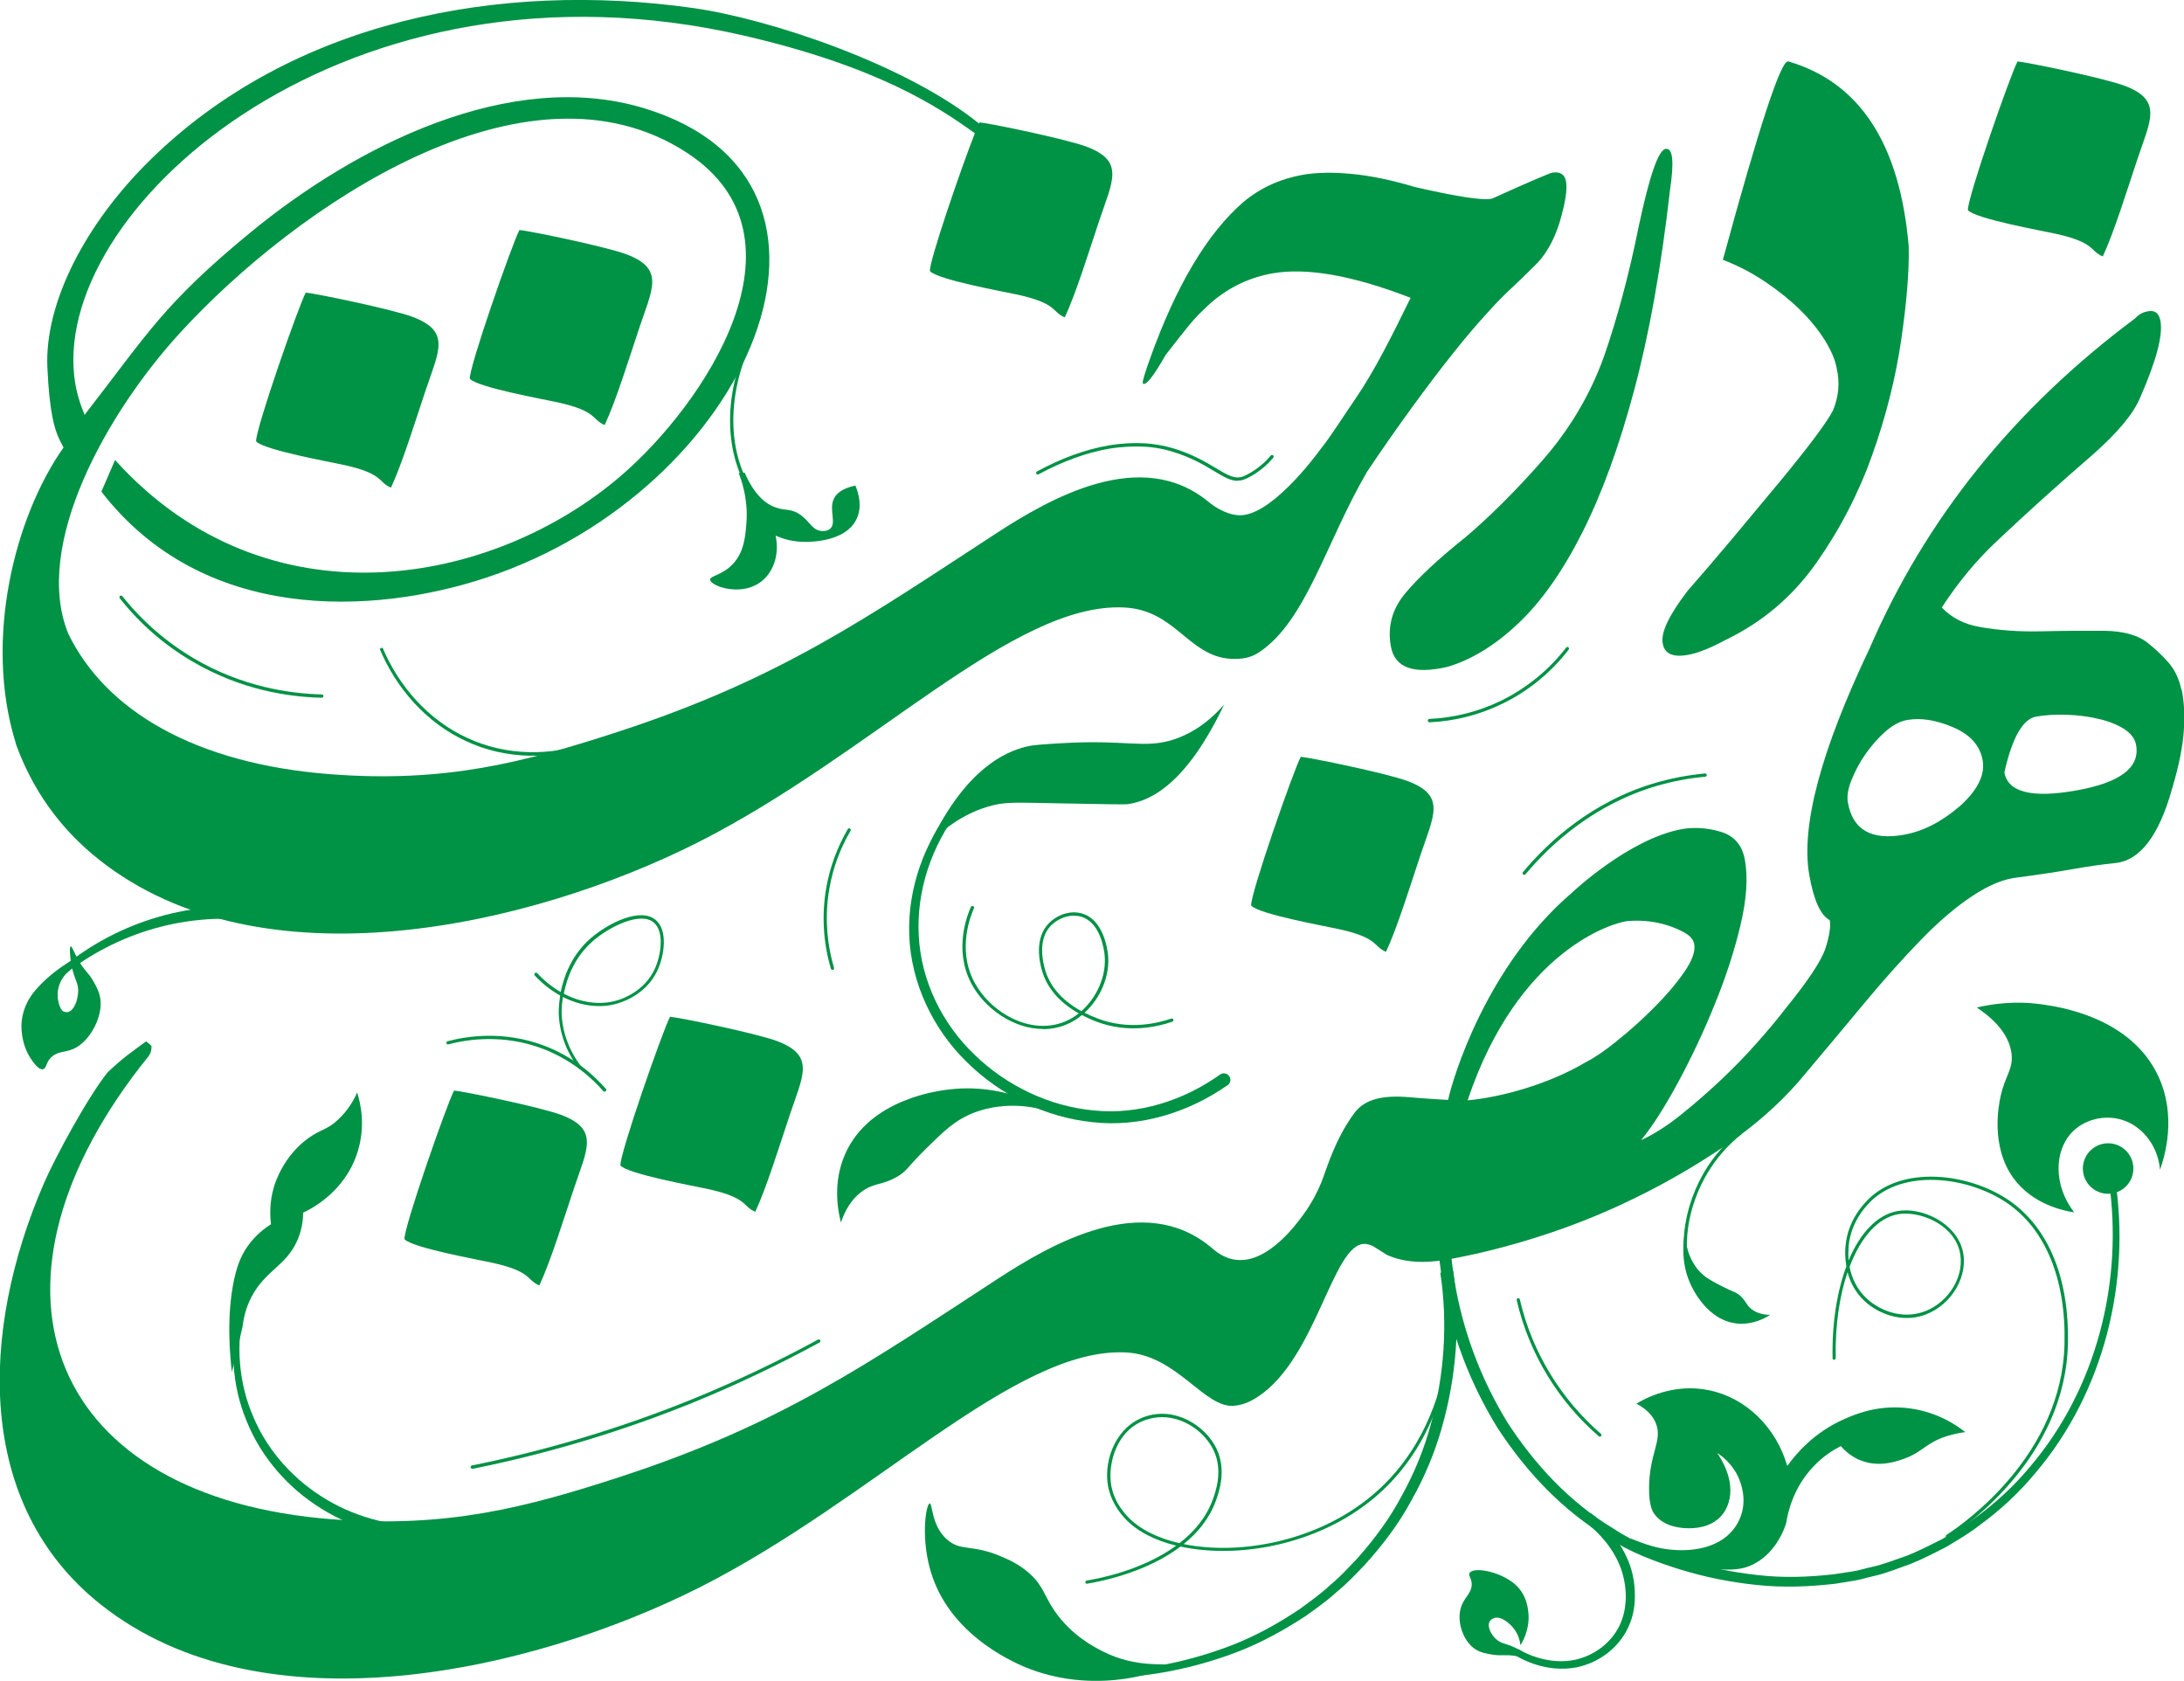 <svg xmlns="http://www.w3.org/2000/svg" id="Layer_2" data-name="Layer 2" viewBox="0 0 167.8 129.14"><defs><style>      .cls-1, .cls-2 {        fill: #009245;      }      .cls-2 {        fill-rule: evenodd;      }    </style></defs><g id="Layer_1-2" data-name="Layer 1"><path class="cls-2" d="m155.01,4.72c-.54.99-3.92,10.67-3.81,11.43.6.66,5.65,1.57,6.75,1.81,3.08.68,2.6,1.33,3.61,1.74.87-1.86,1.9-5.2,2.63-7.38,1.03-3.09,2.02-4.62-.98-5.74-1.59-.59-7.46-1.8-8.2-1.86"></path><path class="cls-1" d="m111.96,86.67c-.75,3.83-.83,7.8-.22,11.65.62,3.86,2.02,7.58,4.05,10.91,2.11,3.27,4.83,6.2,8.19,8.21,1.62,1.09,3.46,1.77,5.32,2.37,1.87.58,3.79.98,5.74,1.19,1.95.23,3.91.16,5.85-.06l1.45-.22c.48-.07.95-.23,1.42-.33.96-.2,1.86-.58,2.79-.89.9-.37,1.78-.81,2.65-1.25.84-.5,1.69-.99,2.47-1.58,1.58-1.14,3.04-2.47,4.29-3.98,5.11-5.98,7.21-14.26,6.06-22.03l.49-.07c1.21,7.89-.87,16.35-6.07,22.5-1.27,1.55-2.76,2.93-4.38,4.11-.8.62-1.66,1.12-2.53,1.64-.89.46-1.79.92-2.72,1.3-.95.33-1.88.73-2.86.94-.49.11-.97.27-1.47.35l-1.49.24c-1.99.23-4.02.31-6.02.09-2-.2-3.97-.6-5.89-1.19-1.9-.6-3.83-1.3-5.52-2.43-3.48-2.06-6.31-5.08-8.5-8.44-2.11-3.42-3.58-7.25-4.23-11.22-.65-3.97-.58-8.05.17-12l.98.19Z"></path><path class="cls-1" d="m111.65,97.62c.57,4.04.24,8.16-.87,12.05-.55,1.95-1.34,3.83-2.34,5.6-.96,1.79-2.2,3.41-3.55,4.91-.7.73-1.39,1.47-2.18,2.11-.74.69-1.58,1.27-2.4,1.86-1.69,1.11-3.47,2.08-5.36,2.8-3.77,1.42-7.81,2.13-11.85,1.93l.03-.51c3.94.16,7.92-.58,11.59-2.01,1.84-.72,3.57-1.69,5.2-2.79.79-.59,1.6-1.15,2.31-1.83.76-.62,1.42-1.36,2.1-2.07,1.3-1.47,2.48-3.06,3.39-4.8.95-1.72,1.7-3.55,2.21-5.44,1.04-3.78,1.32-7.8.73-11.65l.99-.16Z"></path><g><path class="cls-1" d="m112.47,41.37c-1.94,1.56-3.43,2.94-4.46,4.16-1.04,1.22-1.42,2.59-1.15,4.11.29,1.66,1.74,2.19,4.35,1.59,1.83-.54,3.64-1.64,5.41-3.31,1.78-1.67,3.42-3.99,4.93-6.97,1.51-2.98,2.85-6.64,4.01-10.99,1.16-4.34,2.08-9.47,2.75-15.37.33-2.2.21-3.25-.34-3.15-.56.1-1.24,2.08-2.06,5.93-.76,3.78-1.67,7.15-2.71,10.12-1.06,2.9-2.63,5.53-4.71,7.9-2.08,2.37-4.09,4.36-6.02,5.99Z"></path><path class="cls-1" d="m136.57,37.21c-1.18,1.42-2.33,2.8-3.45,4.14-1.12,1.34-2.28,2.69-3.46,4.04-1.39,1.82-2.04,3.14-1.92,3.98.11.84.76,1.15,1.94.94.76-.13,1.73-.52,2.9-1.15,2.83-1.36,5.16-3.34,6.99-5.94,1.83-2.61,3.26-5.39,4.31-8.36,1.05-2.97,1.78-5.9,2.2-8.8.42-2.89.61-5.26.57-7.12-.67-7.88-3.76-12.62-9.25-14.22-.54-.19-2.21,4.89-5.03,15.24,1.15.44,2.23,1,3.24,1.68,1.01.68,1.91,1.4,2.68,2.15.77.76,1.41,1.54,1.91,2.34.5.81.8,1.52.91,2.14.26,1.1.17,2.18-.28,3.26-.48.94-1.9,2.83-4.25,5.67Z"></path><path class="cls-1" d="m167.6,52.98c-.18-.83-.5-1.5-.95-2.03-.45-.53-.97-1.02-1.55-1.49-.76-.65-1.9-.98-3.44-1-1.54-.01-3.14,0-4.81.04-1.67.04-3.26-.07-4.77-.34-1.2-.21-2.16-.72-2.89-1.49,1.22-1.88,2.62-3.59,4.25-5.12,2.32-2.19,4.79-4.41,7.39-6.66,1.91-1.69,3.12-3.15,3.62-4.39,1.22-2.79,1.74-4.73,1.54-5.84-.1-.55-.38-.81-.83-.76-.46.04-.83.24-1.13.57-9.28,6.92-16.07,15.36-20.38,25.33-3.75,7.87-5.3,13.68-4.64,17.42.34,1.94.87,3.1,1.57,3.47.09.49-.02,1.2-.32,2.14-.3.95-1.33,2.5-3.09,4.67-.64.83-1.39,1.73-2.26,2.7-.86.97-1.79,1.92-2.77,2.84-.98.92-1.99,1.8-3.02,2.62-1.03.83-2.04,1.47-3.03,1.93.88-1.08,1.83-2.57,2.85-4.46,1.02-1.89,1.96-3.88,2.8-5.96.85-2.08,1.51-4.1,1.98-6.08.47-1.97.59-3.65.34-5.04-.2-1.11-.8-1.82-1.82-2.14-1.14-.36-2.27-.35-2.98-.22-4.12.73-8.54,4.94-8.54,4.94-6.54,5.62-9.11,14.22-9.46,15.87-.58-.04-1.55-.08-2.89-.2-2.06-.19-3.48.11-4.29,1.18-.81,1.07-1.53,2.48-2.15,4.23-.14.41-.28.78-.42,1.15-.26.62-.66,1.47-1.32,2.38-.55.76-2.73,3.78-5.15,3.55-1.03-.09-1.71-.73-2.02-.99-5.18-4.28-12.14-.31-16.39,2.46-9.98,6.51-16.6,11.15-28.93,15.18-7.33,2.39-13.33,3.95-22.12,3.28-21.66-1.64-28.14-17.52-14.8-34.78.71-.92.86-.92.86-1.6l-.41-.34c-1.26.92-1.77,1.26-2.95,2.37-1.55,1.92-4.06,6.58-4.93,8.59-4.89,11.33-5.29,24.64,4.41,32.32,12.47,9.88,33.15,5.14,45.97-1.32,13.39-6.76,24.25-18.5,32.79-18.06,3.94.2,6.04,4.36,8.34,4.09.46-.05,1.01-.17,1.82-.71,4.48-2.98,5.71-11.72,8.15-11.72.19,0,.5.05.88.31,0,0,0,0,0,0,.24.15.51.32.84.53,1.24.57,2.8.69,4.67.36,2.21-.39,4.58-.98,7.08-1.78,2.5-.8,4.95-1.78,7.35-2.96,2.4-1.17,4.7-2.51,6.9-4,2.2-1.49,4.07-3.13,5.62-4.9,1.77-2.1,3.44-4.09,5-5.97,1.56-1.88,3.04-3.53,4.43-4.96s2.71-2.55,3.96-3.37c1.25-.83,2.4-1.3,3.45-1.41,1.6-.21,3.01-.42,4.23-.64,1.21-.21,2.31-.37,3.29-.47,1.89-.19,3.34-2.09,4.35-5.69.54-1.81.84-3.32.91-4.55.07-1.23.01-2.25-.17-3.08Zm-43.34,26.97c-.97.78-1.78,1.33-2.44,1.66-2.91,1.73-6.6,2.7-9.06,2.92,3.89-11.61,11.27-13.68,12.29-13.77.64-.06,1.28-.01,1.28-.01.58.04,1.13.14,1.66.3.53.16,1.01.36,1.44.6.44.25.68.54.74.89.1.56-.17,1.28-.79,2.17-.63.9-1.4,1.8-2.31,2.71-.91.91-1.85,1.76-2.82,2.53Zm26.24-17.96c-1.36,1.17-2.78,1.88-4.23,2.14-2.49.44-3.92-.38-4.29-2.46-.09-.48,0-1.07.28-1.76s.63-1.36,1.09-2.01c.46-.65.96-1.22,1.52-1.71.56-.49,1.11-.78,1.67-.88,1.04-.18,2.21,0,3.52.56s2.07,1.4,2.27,2.54-.41,2.34-1.83,3.59Zm8.99-1.26c-3.39.6-5.22.13-5.49-1.39.6-2.68,1.42-4.11,2.45-4.29.69-.12,1.47-.17,2.33-.14.86.03,1.68.13,2.47.32.78.18,1.43.44,1.96.78.52.34.83.75.91,1.23.31,1.73-1.24,2.9-4.63,3.49Z"></path><path class="cls-1" d="m99.94,58.14c-.54.99-3.92,10.67-3.81,11.43.6.66,5.65,1.57,6.75,1.81,3.08.68,2.6,1.33,3.61,1.74.87-1.86,1.9-5.2,2.63-7.38,1.03-3.09,2.02-4.62-.98-5.74-1.59-.59-7.46-1.8-8.2-1.86Z"></path><path class="cls-1" d="m34.89,83.77c-.54.99-3.92,10.67-3.81,11.43.6.66,5.65,1.57,6.75,1.81,3.08.68,2.6,1.33,3.61,1.74.87-1.86,1.9-5.2,2.63-7.37,1.03-3.09,2.02-4.62-.98-5.74-1.59-.59-7.46-1.8-8.2-1.86Z"></path><path class="cls-1" d="m51.48,78.11c-.54.99-3.92,10.67-3.81,11.43.6.66,5.65,1.57,6.75,1.81,3.08.68,2.6,1.33,3.61,1.74.87-1.86,1.9-5.2,2.63-7.38,1.03-3.09,2.02-4.62-.98-5.74-1.59-.59-7.46-1.8-8.2-1.86Z"></path><path class="cls-1" d="m32.67,30.08c1.03-3.09,2.02-4.62-.98-5.74-1.59-.59-7.46-1.8-8.2-1.86-.54.99-3.92,10.67-3.81,11.43.6.66,5.65,1.57,6.75,1.81,3.08.68,2.6,1.33,3.61,1.74.87-1.86,1.9-5.2,2.63-7.38Z"></path><path class="cls-1" d="m49.09,25.27c1.03-3.09,2.02-4.62-.98-5.74-1.59-.59-7.46-1.8-8.2-1.86-.54.99-3.92,10.67-3.81,11.43.6.66,5.65,1.57,6.75,1.81,3.08.68,2.6,1.33,3.61,1.74.87-1.86,1.9-5.2,2.63-7.37Z"></path><path class="cls-1" d="m1.18,56.98c.02.08.04.15.06.23h0c1.22,3.35,3.28,6.39,6.38,8.84,12.47,9.88,33.15,5.14,45.97-1.32,13.39-6.76,24.25-18.5,32.79-18.06,3.94.2,4.89,3.7,8.13,3.94.92.05,1.61-.07,2.29-.54,3.59-2.45,5.07-8.41,8.24-13.84,1.22-1.82,2.38-3.47,3.45-4.94,2.24-3.07,4.14-5.46,5.7-7.16.6-.68,1.2-1.3,1.81-1.87.61-.57,1.22-1.16,1.83-1.77.86-.79,1.52-1.91,1.98-3.35.45-1.51.62-2.57.51-3.2-.1-.55-.46-.78-1.08-.67-.07.01-.47.17-1.2.48-.73.31-1.86.81-3.38,1.5-.61.18-2.59-.11-5.94-.88-1.81-.54-3.44-.88-4.89-1.01-1.45-.14-2.7-.11-3.74.07-1.73.31-3.25,1-4.56,2.09-2.79,2.42-5.18,6.45-7.19,12.08-.38,1.07-.56,1.67-.54,1.81.01.07.05.1.12.08.28-.05.82-.79,1.64-2.22.64-.83,1.19-1.53,1.66-2.11.47-.58.86-1.01,1.17-1.28,1.51-1.55,3.31-2.51,5.38-2.88,2.63-.46,6.17.16,10.61,1.88-1.42,2.89-2.73,5.55-4.25,7.77-.76,1.1-1.9,2.9-2.59,3.75h0c-.55.76-4.02,5.4-6.44,5.18-1.03-.09-1.94-.77-2.24-1.02-5.18-4.28-12.14-.31-16.39,2.46-9.98,6.51-16.6,11.15-28.93,15.18-7.33,2.39-13.33,3.95-22.12,3.28-10.41-.79-17.3-4.87-20.18-10.81-2.75-6.8,2.98-16.98,8.63-23.14,8.73-9.52,26.53-21.9,38.93-13.78,9.94,6.51,1.26,19.36-5.1,24.81-9.87,8.48-27.2,11.7-38.86-1.22l-1.05,2.43c7.8,10.1,20.84,9.51,29.62,6.59,20.19-6.7,30.55-30.46,12.06-36.05-10.27-3.1-22.12,2.88-30.24,9.56-6.68,5.49-7.92,7.81-12.73,14-.06-.13-.09-.26-.15-.39-.33-.83-.55-1.71-.65-2.62C4.27,15.64,26.89-4.25,57.18,2.74c10.28,2.38,14.94,5.49,17.72,7.5-1.03,2.6-3.55,9.94-3.45,10.59.6.66,5.65,1.57,6.75,1.81,3.08.68,2.6,1.33,3.61,1.74.87-1.86,1.9-5.2,2.63-7.38,1.03-3.09,2.02-4.62-.98-5.74-1.59-.59-7.46-1.8-8.2-1.86-.01.02-.03.07-.04.09C69.65,4.98,59.18,1.45,53.21.61c-14.84-2.08-30.75.96-41.66,11.67-5.01,4.91-8.13,11-7.91,15.94.08,1.77.22,2.97.39,3.83.28,1.41.63,1.86.85,2.33-3.76,5.33-6.11,14.73-3.7,22.61Z"></path></g><path class="cls-1" d="m125.2,118.21c.06-.13,1.27.62,3.01.82.51.06,3.19.36,4.76-1.3.48-.5.69-1.02.76-1.21.51-1.35.03-2.62-.2-3.1-.48-1.01-1.24-1.57-1.6-1.8.24.34,1.43,2.1.87,3.84-.06.18-.19.58-.53.97-.88,1.01-2.27.98-2.6.97-.33,0-1.82-.04-2.57-1.1-.11-.15-.41-.62-.4-1.97.01-2.69,1.05-3.65.53-4.97-.16-.42-.53-1.01-1.5-1.53.6-.36,2.81-1.6,5.57-1.03,2.84.58,5.15,2.83,6.02,5.82.64-.9,2.02-2.56,4.37-3.6.82-.36,2.45-1.06,4.64-.87,2.41.21,4.04,1.37,4.67,1.87-.33.04-.82.12-1.4.3-1.64.52-1.85,1.21-3.27,1.73-.53.19-1.88.7-3.3.17-.79-.29-1.31-.8-1.6-1.13-.59.31-1.37.79-2.1,1.57-1.56,1.64-1.97,3.54-2.1,4.37-.11.35-.82,2.49-2.85,3.29-.89.35-1.82.27-2.9.2-1.16-.08-2.05-.32-2.56-.47-1.05-.3-1.8-.64-2.18-.83-.68-.34-1.58-.87-1.53-.98Z"></path><path class="cls-1" d="m89.66,127.94c-.01-.23-2.29.26-4.92-1.07-.64-.32-2.43-1.23-3.73-3.14-.8-1.17-.84-1.88-1.9-2.84-.8-.72-1.6-1.07-2.24-1.34-2.18-.92-3.02-.37-4.05-1.23-1.28-1.06-1.16-2.85-1.39-2.82-.29.03-.75,2.86.21,5.63,1.64,4.75,6.58,6.74,7.49,7.09,5.38,2.04,10.54.06,10.53-.29Z"></path><path class="cls-1" d="m159.38,93.14c-.79-.12-3.2-.59-4.69-2.64-1.78-2.46-1.11-5.66-1-6.19.35-1.69,1-2.13.86-3.35-.19-1.64-1.58-2.83-2.67-3.56,1.15-.27,2.91-.54,5.01-.24,1.24.17,6.86.96,8.96,5.57,1.39,3.04.48,6.08.11,7.13-.18-1.98-1.53-3.56-3.26-3.92-1.26-.26-2.63.14-3.49,1.03-1.39,1.43-1.46,4.1.17,6.19Z"></path><circle class="cls-1" cx="161.97" cy="89.77" r="1.94"></circle><path class="cls-1" d="m117.6,127.4c-.04.08-.43-.08-1.11-.18-.86-.13-1.07,0-1.77-.1-.46-.07-.99-.15-1.44-.47-.94-.67-1.44-2.29-.95-3.39.27-.62.79-.95.74-1.64-.04-.44-.27-.58-.16-.77.24-.44,1.8-.22,2.93.46.23.14.54.33.84.68.63.73.71,1.55.75,1.92.11,1.21-.4,2.14-.61,2.48-.04-.33-.15-.78-.46-1.21-.33-.45-1.03-1.07-1.58-.87-.05.02-.24.09-.34.28-.19.37.12.95.45,1.28.49.49.88.32,1.88.9.38.22.88.56.83.66Z"></path><path class="cls-1" d="m5.44,72.71c.09-.04.22.42.6,1.08.47.82.72.88,1.11,1.55.25.44.54.95.58,1.59.09,1.34-.88,3.12-2.09,3.65-.68.3-1.29.14-1.82.77-.28.33-.26.73-.51.79-.31.07-.67-.43-.84-.66-.96-1.33-.82-2.86-.81-2.98.02-.23.1-.8.41-1.45.18-.37.41-.72.79-1.14.87-.97,1.9-1.68,2.63-2.13-.04.25-.07.5-.11.75-.27.21-.67.61-.85,1.22-.29.94.12,1.83.3,1.93.03.01.23.13.45.05.43-.15.68-.9.72-1.45.07-.82-.33-1-.54-2.32-.08-.5-.14-1.2-.03-1.25Z"></path><path class="cls-1" d="m94.31,83.37c-2.97,2.08-6.69,3.25-10.35,2.84-3.64-.37-7.08-2.06-9.67-4.61-2.6-2.53-4.28-6.05-4.43-9.69-.15-3.65,1.18-7.25,3.42-10.06.09-.12.27-.14.39-.04.12.09.14.27.05.38-2.13,2.75-3.32,6.23-3.13,9.69.17,3.45,1.79,6.76,4.28,9.14,2.47,2.4,5.77,3.98,9.19,4.29,3.42.35,6.89-.77,9.68-2.76.22-.16.54-.11.7.12.16.22.11.54-.12.7h0Z"></path><path class="cls-1" d="m33.35,118.23c-3.03.08-6.08-.72-8.64-2.32-2.57-1.58-4.65-3.96-5.77-6.76-1.15-2.78-1.32-5.92-.54-8.8.75-2.88,2.4-5.51,4.62-7.46l.13.14c-2.15,1.98-3.7,4.59-4.37,7.41-.69,2.82-.45,5.84.71,8.47,1.13,2.65,3.17,4.86,5.63,6.31,2.46,1.46,5.35,2.14,8.19,2l.04,1Z"></path><path class="cls-1" d="m19.33,70.68c-2.65-.27-5.36-.01-7.91.78-2.56.79-4.96,2.1-7.02,3.85l-.32-.37c2.05-1.85,4.48-3.29,7.11-4.19,2.63-.91,5.45-1.27,8.23-1.07l-.09,1Z"></path><path class="cls-1" d="m45.49,57.26c-3.11,1.14-6.68,1.09-9.69-.33-3.03-1.39-5.36-4.04-6.63-7.09l.22-.09c1.25,2.98,3.55,5.59,6.51,6.94,2.95,1.38,6.44,1.43,9.48.3l.1.27Z"></path><path class="cls-1" d="m71.5,64.69c1.91-1.89,3.69-2.57,4.89-2.85,1-.23,1.6-.19,5.3-.12,3.15.06,4.73.09,4.95.06,1.97-.28,4.63-1.81,7.41-7.65-1.45,1.65-2.85,2.34-3.84,2.67-2.28.75-3.67,0-8.53.29-1.52.09-2.28.13-2.84.27-1.64.4-4.64,1.74-7.34,7.33Z"></path><path class="cls-1" d="m81.29,85.66s-1.75-.87-4.14-.69c-1.36.1-2.33.51-2.54.6-1.32.56-2.12,1.36-3.51,2.72-1.42,1.4-1.41,1.7-2.28,2.17-1.06.58-1.6.41-2.46.98-.96.63-1.46,1.62-1.75,2.48-.25-.97-.63-3.07.31-5.23,1.88-4.33,7.35-4.93,8.15-5.01,4.6-.51,8.22,1.96,8.21,1.99Z"></path><path class="cls-1" d="m129.52,94.46s-.14.96.32,2.05c.26.62.6,1.02.68,1.1.47.53.97.79,1.83,1.23.88.45,1.02.4,1.38.73.44.41.44.69.84,1,.45.35.99.44,1.44.44-.42.27-1.35.77-2.51.67-2.33-.21-3.46-2.69-3.63-3.06-.95-2.09-.36-4.17-.34-4.17Z"></path><path class="cls-1" d="m63.96,74.51c-.05,0-.1-.04-.12-.09-.6-2.03-.72-4.19-.35-6.25.28-1.58.84-3.09,1.65-4.48.04-.06.11-.08.17-.04.06.03.08.11.04.17-.8,1.37-1.35,2.85-1.62,4.4-.36,2.02-.24,4.14.35,6.13.02.07-.02.14-.08.16-.01,0-.02,0-.04,0Z"></path><path class="cls-1" d="m80.14,79.05c-2.28,0-4.53-1.59-5.54-3.55-1.35-2.61-.24-5.32,0-5.83.03-.06.11-.09.17-.06.06.03.09.1.06.17-.23.5-1.3,3.11,0,5.61,1.22,2.37,4.31,4.18,6.97,3.1.39-.16.75-.37,1.08-.64-1.77-1-2.5-2.24-2.79-3.18-.23-.74-.64-2.59.5-3.75.57-.58,1.59-1.04,2.58-.73,1.61.49,1.91,2.71,1.96,3.14.17,1.63-.57,3.35-1.8,4.47.31.16.65.31,1.02.45,2.35.89,4.54.38,5.64,0,.07-.02.14.01.16.08.02.06-.01.14-.08.16-1.13.39-3.38.92-5.81,0-.42-.16-.79-.33-1.13-.51-.37.31-.79.56-1.23.74-.57.23-1.16.34-1.74.34Zm2.38-8.71c-.7,0-1.36.35-1.76.75-1.05,1.06-.65,2.8-.44,3.5.29.92,1,2.12,2.76,3.09,1.21-1.06,1.95-2.74,1.79-4.32-.04-.41-.33-2.49-1.78-2.93-.19-.06-.38-.08-.57-.08Z"></path><path class="cls-1" d="m83.51,121.67c-.06,0-.11-.04-.12-.11-.01-.07.04-.13.1-.14.9-.14,4.28-.78,6.88-2.68-1.64-.4-3.01-1.1-3.91-2.06-.96-1.02-1.27-2.04-1.36-2.72-.25-1.91.67-4.36,2.85-5.12,2.31-.81,4.67.66,5.53,2.48.78,1.66.16,3.35-.07,3.99-.5,1.37-1.4,2.45-2.47,3.31,4.3.88,10.24-.19,14.46-3.72,3.85-3.22,5.26-7.6,5.76-10.71.01-.07.07-.12.14-.1.07.01.12.08.1.14-.51,3.15-1.93,7.59-5.84,10.86-4.33,3.62-10.47,4.68-14.86,3.72-2.68,2.03-6.23,2.7-7.16,2.85,0,0-.01,0-.02,0Zm5.77-12.8c-.41,0-.83.07-1.25.21-2.31.8-2.87,3.4-2.68,4.85.08.64.37,1.61,1.29,2.58.91.97,2.31,1.66,3.98,2.04,1.1-.85,2.04-1.94,2.55-3.32.22-.61.82-2.23.08-3.8-.66-1.39-2.24-2.56-3.97-2.56Z"></path><path class="cls-1" d="m122.92,110.37s-.06,0-.08-.03c-1.54-1.33-2.86-2.89-3.92-4.62-1.11-1.81-1.91-3.77-2.39-5.84-.02-.07.03-.13.09-.15.07-.01.13.03.15.09.47,2.04,1.27,3.98,2.36,5.76,1.05,1.71,2.35,3.25,3.87,4.57.05.05.06.12.01.18-.03.03-.06.04-.09.04Z"></path><path class="cls-1" d="m149.62,118.14s-.08-.02-.1-.06c-.04-.06-.02-.14.04-.17,1.48-.96,8.87-6.2,9.06-14.68.12-4.96-1.46-8.81-4.44-10.83-2.85-1.93-7.56-2.6-10.22-.32-.41.35-1.77,1.67-1.93,3.7-.02.29-.03.65,0,1.05.89-2.12,2.2-3.51,3.74-3.79,1.87-.34,4.46.89,5.01,2.97.51,1.94-.79,4.21-2.84,4.98-1.85.69-3.66-.11-4.64-1-.75-.68-1.15-1.5-1.35-2.26-.62,1.83-.96,4.1-.91,6.6,0,.07-.05.13-.12.13h0c-.07,0-.12-.05-.12-.12-.05-2.69.34-5.13,1.06-7.05-.11-.64-.1-1.19-.07-1.53.17-2.07,1.47-3.39,2.02-3.87,2.74-2.36,7.6-1.68,10.52.31,3.05,2.07,4.67,6,4.55,11.05-.2,8.6-7.68,13.9-9.18,14.88-.02.01-.04.02-.07.02Zm-7.52-20.84c.16.82.53,1.74,1.37,2.5.93.84,2.64,1.6,4.39.95,1.94-.72,3.17-2.86,2.69-4.68-.56-2.12-3.18-3.07-4.72-2.79-1.56.28-2.87,1.78-3.72,4.03Z"></path><path class="cls-1" d="m109.82,55.48c-.07,0-.12-.05-.12-.12,0-.07.05-.13.12-.13,1.92-.09,3.77-.56,5.49-1.39,1.95-.95,3.69-2.36,5.02-4.09.04-.06.12-.07.17-.02.05.04.07.12.02.18-1.35,1.76-3.12,3.2-5.11,4.16-1.75.85-3.63,1.33-5.59,1.42h0Z"></path><path class="cls-1" d="m117.11,67.21s-.06,0-.08-.03c-.05-.04-.06-.12-.02-.18,1.96-2.35,5.33-5.45,10.22-6.87,1.22-.35,2.48-.59,3.76-.71.07-.01.13.04.14.11s-.04.13-.11.14c-1.26.11-2.51.35-3.71.7-4.83,1.41-8.16,4.47-10.1,6.79-.02.03-.06.04-.1.04Z"></path><path class="cls-1" d="m36.28,112.83c-.06,0-.11-.04-.12-.1-.01-.07.03-.13.1-.15,5.82-1.17,11.55-2.9,17.03-5.13,3.25-1.33,6.46-2.85,9.56-4.54.06-.03.14-.01.17.05.03.06.01.14-.05.17-3.1,1.69-6.33,3.23-9.58,4.56-5.49,2.24-11.24,3.97-17.08,5.15,0,0-.02,0-.02,0Z"></path><path class="cls-1" d="m59.61,39.89s-.05,0-.08-.02c-.34-.26-.66-.54-.96-.84-2.73-2.82-3.25-7.61-1.33-12.21.03-.06.1-.09.16-.07.06.03.09.1.07.16-1.88,4.5-1.38,9.19,1.28,11.94.28.29.59.57.93.81.05.04.07.12.02.18-.02.03-.06.05-.1.05Z"></path><path class="cls-1" d="m46.44,83.86s-.07-.01-.09-.04c-.88-1.01-2.39-2.38-4.62-3.24-3.08-1.18-5.88-.72-7.28-.35-.07.02-.13-.02-.15-.09-.02-.07.02-.13.09-.15,1.43-.38,4.29-.85,7.44.35,2.28.87,3.82,2.28,4.72,3.31.05.05.04.13-.01.18-.02.02-.05.03-.08.03Z"></path><path class="cls-1" d="m44.57,82.13s-.08-.02-.1-.05c-.66-.87-1.46-2.29-1.54-4.18,0-.06-.02-.62.11-1.42-.7-.39-1.36-.9-1.95-1.54-.05-.05-.04-.13,0-.18.05-.05.13-.04.18,0,.55.59,1.16,1.08,1.81,1.45.25-1.22.85-2.88,2.33-4.15,1.35-1.16,3.78-2.36,4.95-1.4.98.8.68,2.76.15,3.89-.77,1.67-2.35,2.32-3,2.52-1.34.42-2.86.23-4.26-.48-.12.73-.1,1.23-.1,1.29.08,1.83.86,3.21,1.49,4.04.04.05.03.13-.02.17-.02.02-.05.03-.08.03Zm-1.25-5.79c1.35.71,2.83.9,4.14.5.61-.19,2.11-.81,2.84-2.39.48-1.03.78-2.88-.08-3.59-1.04-.85-3.38.33-4.63,1.4-1.46,1.25-2.04,2.89-2.27,4.08Z"></path><path class="cls-1" d="m24.71,53.6h0c-2.47-.05-6.21-.58-9.99-2.82-2.12-1.25-3.98-2.87-5.52-4.82-.04-.05-.03-.13.02-.18.05-.04.13-.03.18.02,1.53,1.92,3.37,3.52,5.46,4.76,3.73,2.21,7.43,2.73,9.87,2.79.07,0,.12.06.12.13,0,.07-.06.12-.12.12Z"></path><path class="cls-1" d="m56.76,36.35c.36.93.73,2.3.58,3.93-.08.98-.18,2.08-.97,2.98-.84.95-1.84.96-1.81,1.28.05.48,2.27,1.28,3.8.23,1.05-.72,1.55-2.15,1.23-3.62.41.18,1.08.42,1.93.47.25.02,3.45.17,4.32-1.81.42-.95.11-1.96-.12-2.51-1.07.23-1.47.65-1.64.99-.43.85.23,1.89-.31,2.34-.23.19-.54.17-.66.16-.71-.06-.91-.76-1.65-1.27-.69-.47-1.12-.27-1.85-.53-.7-.24-1.61-.87-2.39-2.67-.15,0-.3.01-.45.02Z"></path><path class="cls-1" d="m17.82,105.44c-.16-1.31-.43-4.33.16-7.11.23-1.07.52-1.84,1.03-2.57.61-.87,1.33-1.41,1.81-1.71-.16-1.3.06-2.3.23-2.88.1-.33.74-2.37,2.65-3.74.96-.69,1.39-.6,2.26-1.4.78-.72,1.23-1.53,1.48-2.1.22.68.71,2.53,0,4.67-1.01,3.07-3.68,4.34-4.15,4.56,0,.48-.07,1.28-.45,2.14-.84,1.92-2.4,2.27-3.48,4.26-.5.93-.66,1.81-.73,2.39l-.82,3.49Z"></path><path class="cls-1" d="m95.09,36.94c-.56,0-1.1-.33-1.79-.74-.79-.48-1.78-1.07-3.27-1.52-1.19-.36-2.22-.38-2.65-.38-.32,0-1.13,0-2.16.17-1.71.29-3.58.97-5.43,1.97-.06.03-.14.01-.17-.05-.03-.06-.01-.14.05-.17,1.87-1.02,3.78-1.71,5.51-2,1.05-.18,1.88-.18,2.18-.18.47,0,1.51.03,2.74.39,1.52.45,2.52,1.06,3.33,1.54.87.52,1.44.87,2.08.63.25-.09.89-.42,1.52-.98.22-.19.42-.4.6-.62.04-.05.12-.06.18-.02s.06.12.02.18c-.19.23-.4.45-.63.65-.66.58-1.33.93-1.6,1.02-.17.07-.34.09-.51.09Z"></path><path class="cls-1" d="m122.22,116.24c1.32,1.02,2.41,2.36,2.99,3.95.29.79.41,1.66.4,2.48,0,.84-.18,1.7-.57,2.47-.76,1.54-2.27,2.62-3.92,2.95-1.67.32-3.36-.12-4.77-.96l.28-.45c1.3.76,2.9,1.14,4.37.83,1.47-.31,2.8-1.3,3.44-2.65.64-1.35.59-3,.08-4.41-.53-1.42-1.56-2.65-2.78-3.57l.47-.64Z"></path><path class="cls-1" d="m129.47,96.39c-.07,0-.12-.05-.12-.12-.02-.48,0-.97.04-1.46.2-2.14.98-3.81,1.59-4.84.7-1.16,1.59-2.18,2.65-3.03.05-.04.13-.03.18.02.04.05.03.13-.02.18-1.04.83-1.91,1.83-2.59,2.96-.6,1-1.37,2.64-1.56,4.73-.04.48-.06.96-.04,1.43,0,.07-.05.13-.12.13h0Z"></path></g></svg>